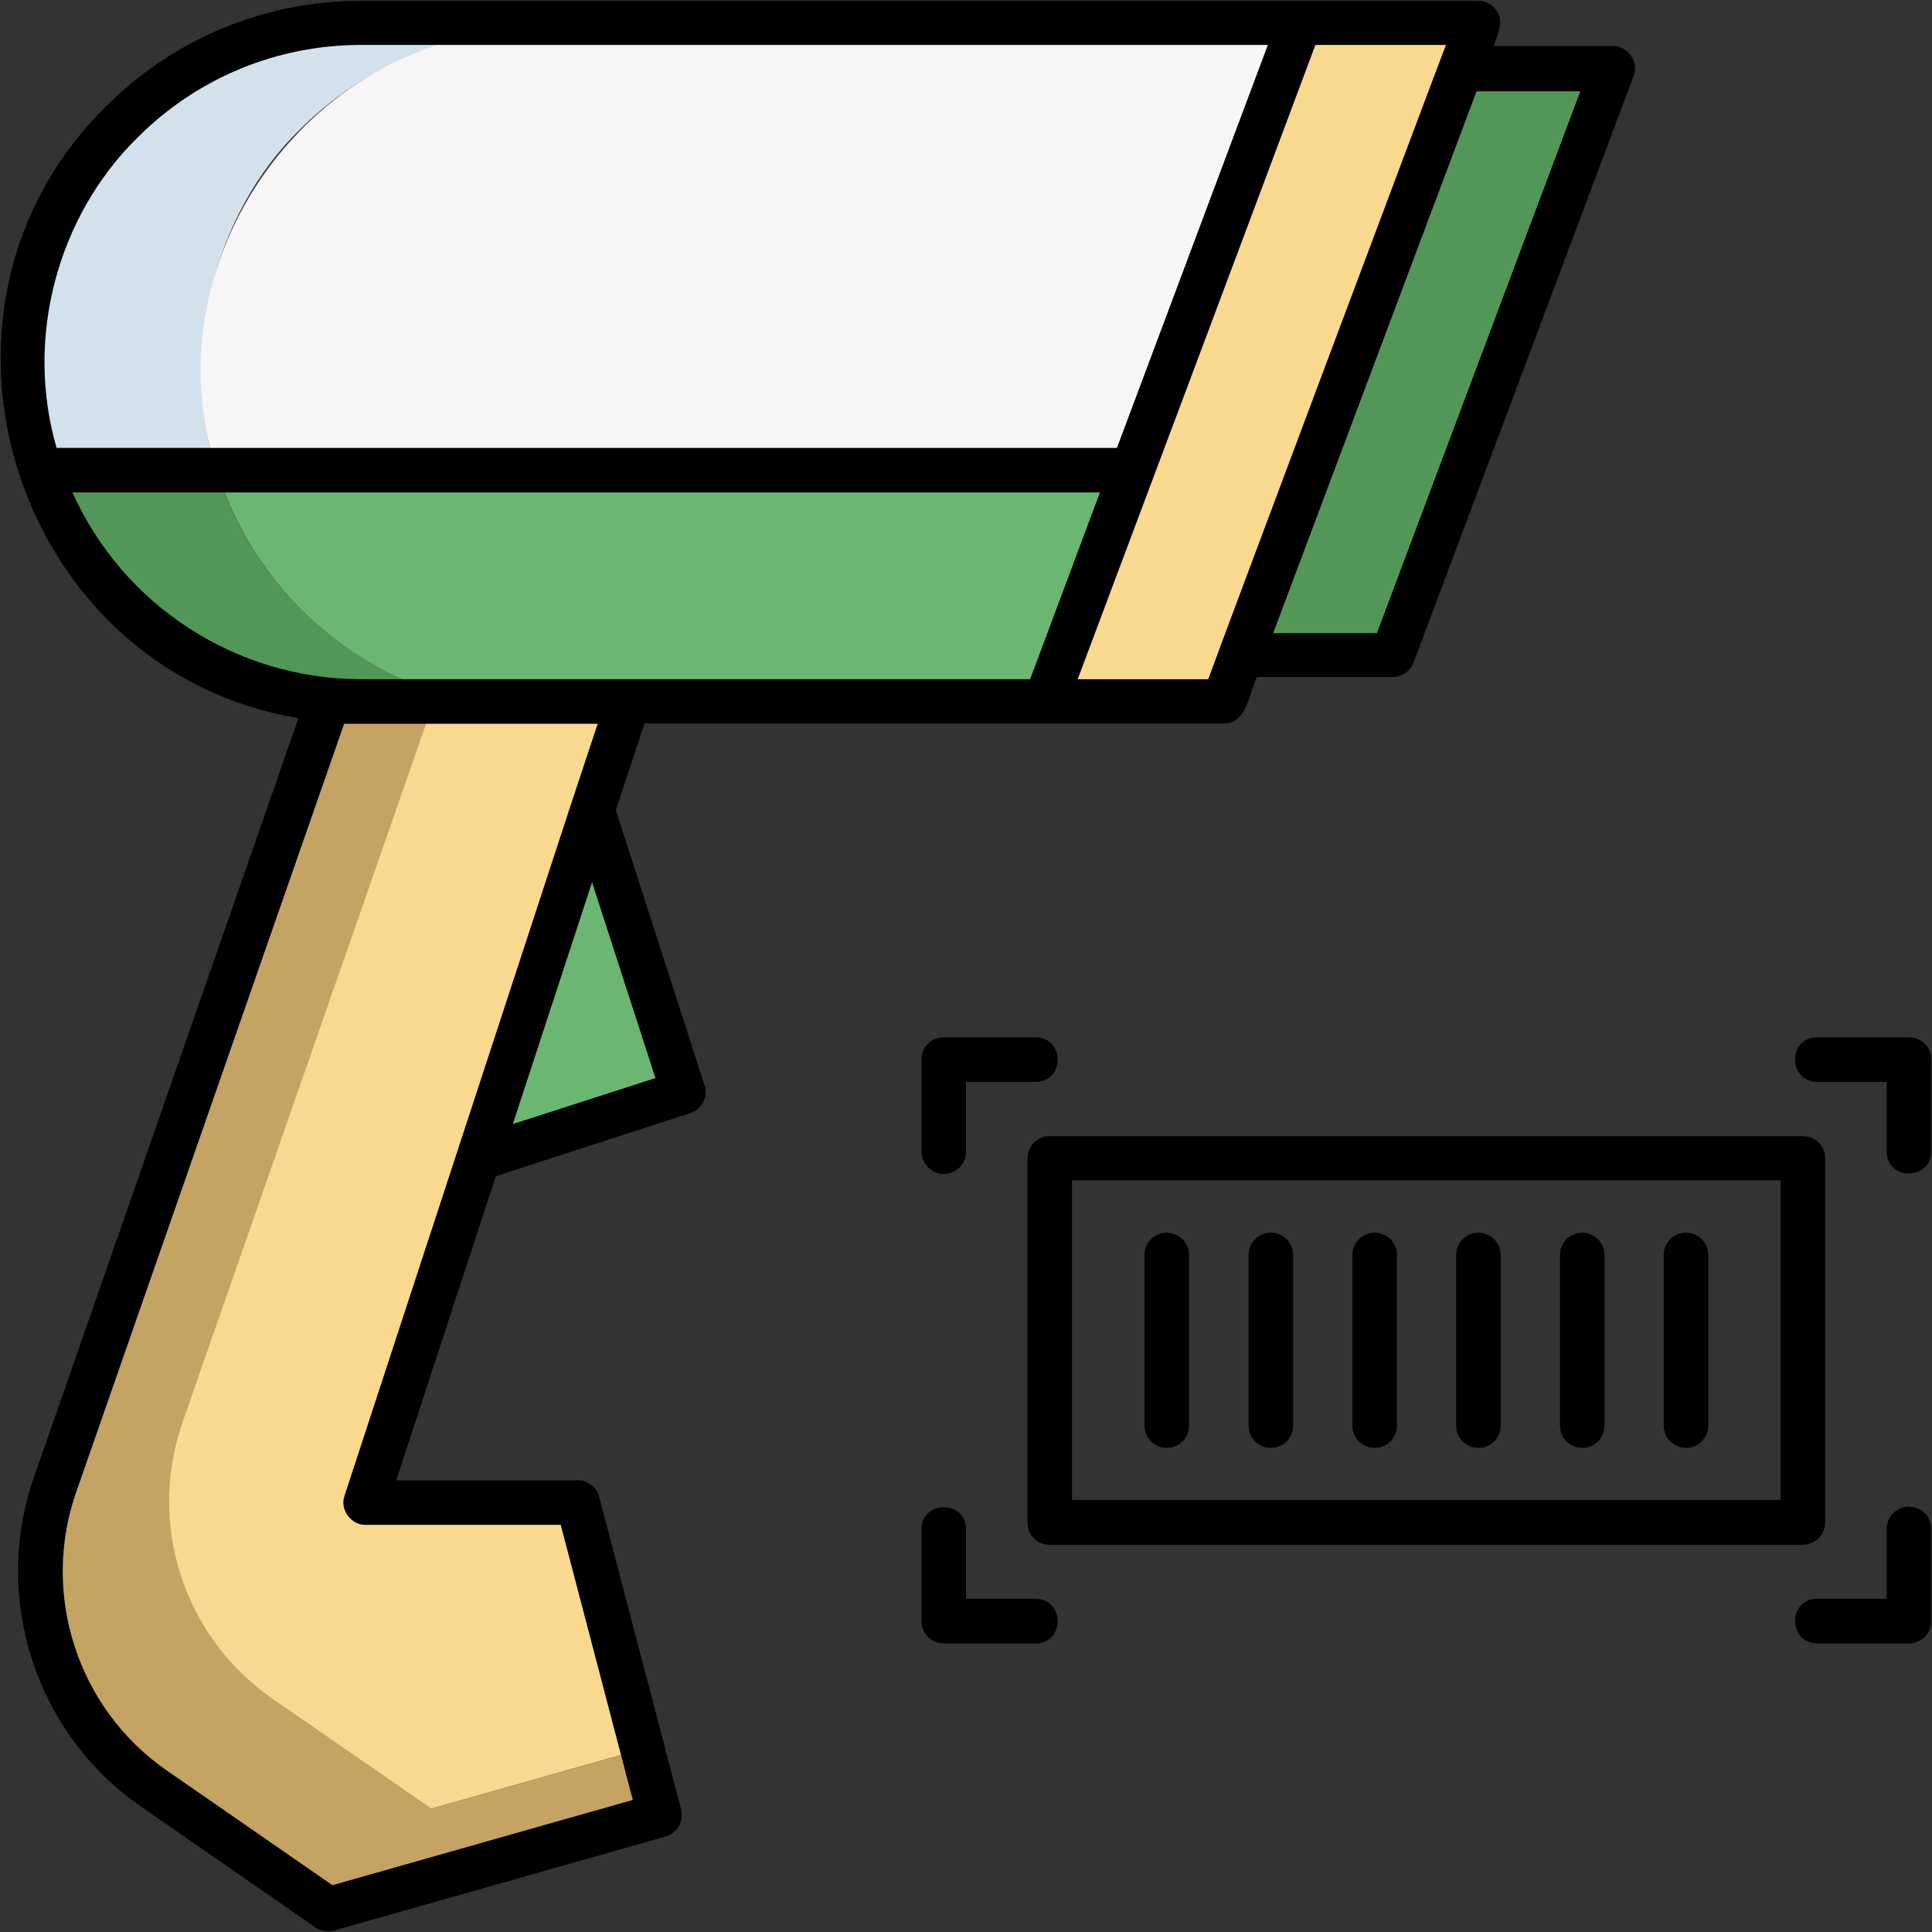 <svg id="Layer_1" enable-background="new 0 0 512 512" viewBox="0 0 512 512" xmlns="http://www.w3.org/2000/svg"><rect x="0" y="0" width="512" height="512" fill="#333333" stroke="none"/><g><path d="m143.2 187.7h-47.2c-39.7 0-73.3-25.7-85.2-61.3h47.2c11.9 35.7 45.5 61.3 85.2 61.3z" fill="#529758"/><path d="m300.3 126.5-23 61.3h-134c-39.7 0-73.3-25.7-85.2-61.3z" fill="#6cb673"/><path d="m79.6 34.2c-23.1 22.3-32.9 60.9-21.6 92.3h-47.2c-20.1-56.7 24.8-119.7 85.2-118.6h47.2c-24.8 0-47.3 10.1-63.6 26.3z" fill="#d3e1ed"/><path d="m344.7 7.9-44.4 118.6h-242.3c-20.1-56.7 24.8-119.7 85.2-118.6z" fill="#f7f5f5"/><path d="m344.7 7.9c-15.1 40.3-52.8 140.8-67.5 179.8h47.2c12-31.9 56-149.1 67.5-179.8h-47.2z" fill="#f8d98f"/><path d="m427.4 20.1c-6 16.1-51.2 136.3-58.3 155.4h-40.1c4.2-11.2 56.1-149.3 58.3-155.4z" fill="#529758"/><path d="m174.9 482.9-87.8 24.9-46.2-32c-25.8-17.9-36.6-50.9-26.2-80.5l72.4-207.5h27.3l-65.9 189c-9.5 27.1.3 57.1 23.8 73.4l42.1 29.1 55.5-15.7z" fill="#c4a363"/><path d="m169.8 463.6-55.5 15.7-42.1-29.1c-23.5-16.3-33.3-46.3-23.8-73.4l65.9-189h52.3c-19.3 59-50.2 153.2-69.6 212.3h56.2z" fill="#f8d98f"/><path d="m181.3 291.3-54.4 17.6 30.2-92.3z" fill="#6cb673"/><path d="m396.5 2.7c-1.1-1.6-2.9-2.5-4.8-2.5h-295.9c-25.6 0-49.7 10-67.7 28-54.8 53.9-24.3 149.6 51 162.1l-70.1 201.2c-11.2 32.1.5 68 28.4 87.3l46.2 32c1.5 1 3.3 1.3 5 .8l87.8-24.9c3.1-.9 4.9-4.1 4.1-7.2l-21.7-82.8c-.7-2.6-3-4.4-5.7-4.4h-48.1l26.4-80.6 51.5-16.7c3.1-1 4.8-4.3 3.8-7.4l-23.5-72.9 7.6-23h153.6c6 .2 6.7-8.3 8.7-12.3h36c2.5 0 4.6-1.5 5.5-3.8l58.3-155.4c1.5-3.7-1.5-8.1-5.5-8h-31.6c.9-2.7 3-6.7.7-9.5zm-360.1 33.8c15.9-15.9 37-24.6 59.4-24.6h240.2l-40 106.8h-281c-8.4-28.8 0-61.1 21.4-82.2zm-17.2 94h272.3l-18.5 49.5h-177.2c-33.3 0-63.2-19.6-76.6-49.5zm154.5 155.2-37.8 12.2 21-64.1zm-22.3-72.8c-15 45.8-45.1 137.7-60.1 183.5-1.3 3.6 1.7 7.8 5.6 7.7h51.7l19.1 72.9-79.6 22.6-43.9-30.4c-23.6-16.3-33.5-46.7-24-73.8l71-203.6h67.2zm134.2-32.9c14.1-37.6 48.6-129.5 63-168.1h34.6c-1.9 4.8-62.2 165.6-63 168.1zm133.2-155.8-53.9 143.6h-27.5l53.9-143.6z"/><path d="m250.1 311.1c3.3 0 5.9-2.6 5.9-5.9v-18.5h18.5c7.7 0 7.7-11.7 0-11.8h-24.4c-3.3 0-5.9 2.6-5.9 5.9v24.4c0 3.2 2.7 5.9 5.9 5.9z"/><path d="m244.2 429.6c0 3.3 2.6 5.9 5.9 5.9h24.4c7.7 0 7.7-11.7 0-11.8h-18.5v-18.5c0-7.7-11.7-7.7-11.8 0z"/><path d="m505.9 399.3c-3.3 0-5.9 2.6-5.9 5.9v18.5h-18.5c-7.7 0-7.7 11.7 0 11.8h24.4c3.3 0 5.9-2.6 5.9-5.9v-24.4c0-3.3-2.6-5.9-5.9-5.9z"/><path d="m505.9 274.9h-24.4c-7.7 0-7.7 11.7 0 11.8h18.5v18.5c0 7.7 11.7 7.7 11.8 0v-24.4c0-3.3-2.6-5.9-5.9-5.9z"/><path d="m483.7 403.4v-96.4c0-3.3-2.6-5.9-5.9-5.9h-199.6c-3.3 0-5.9 2.6-5.9 5.9v96.5c0 3.3 2.6 5.9 5.9 5.9h199.6c3.3-.1 5.9-2.7 5.9-6zm-11.8-5.9h-187.8v-84.7h187.8z"/><path d="m309.2 383.7c3.3 0 5.9-2.6 5.9-5.9v-45.2c0-3.3-2.6-5.9-5.9-5.9s-5.9 2.6-5.9 5.9v45.2c.1 3.3 2.7 5.9 5.9 5.9z"/><path d="m336.8 383.7c3.3 0 5.9-2.6 5.9-5.9v-45.2c0-3.3-2.6-5.9-5.9-5.9s-5.9 2.6-5.9 5.9v45.2c0 3.3 2.6 5.9 5.9 5.9z"/><path d="m364.3 383.7c3.3 0 5.9-2.6 5.9-5.9v-45.2c0-3.3-2.6-5.9-5.9-5.9s-5.9 2.6-5.9 5.9v45.2c0 3.3 2.6 5.9 5.9 5.9z"/><path d="m391.8 383.7c3.3 0 5.9-2.6 5.9-5.9v-45.2c0-3.3-2.6-5.9-5.9-5.9s-5.9 2.6-5.9 5.9v45.2c0 3.3 2.6 5.9 5.9 5.9z"/><path d="m419.3 383.7c3.3 0 5.9-2.6 5.9-5.9v-45.2c0-3.3-2.6-5.9-5.9-5.9s-5.9 2.6-5.9 5.9v45.2c0 3.3 2.6 5.9 5.9 5.9z"/><path d="m446.8 383.7c3.3 0 5.9-2.6 5.9-5.9v-45.2c0-3.3-2.6-5.9-5.9-5.9s-5.9 2.6-5.9 5.9v45.2c0 3.3 2.7 5.9 5.9 5.9z"/></g></svg>
